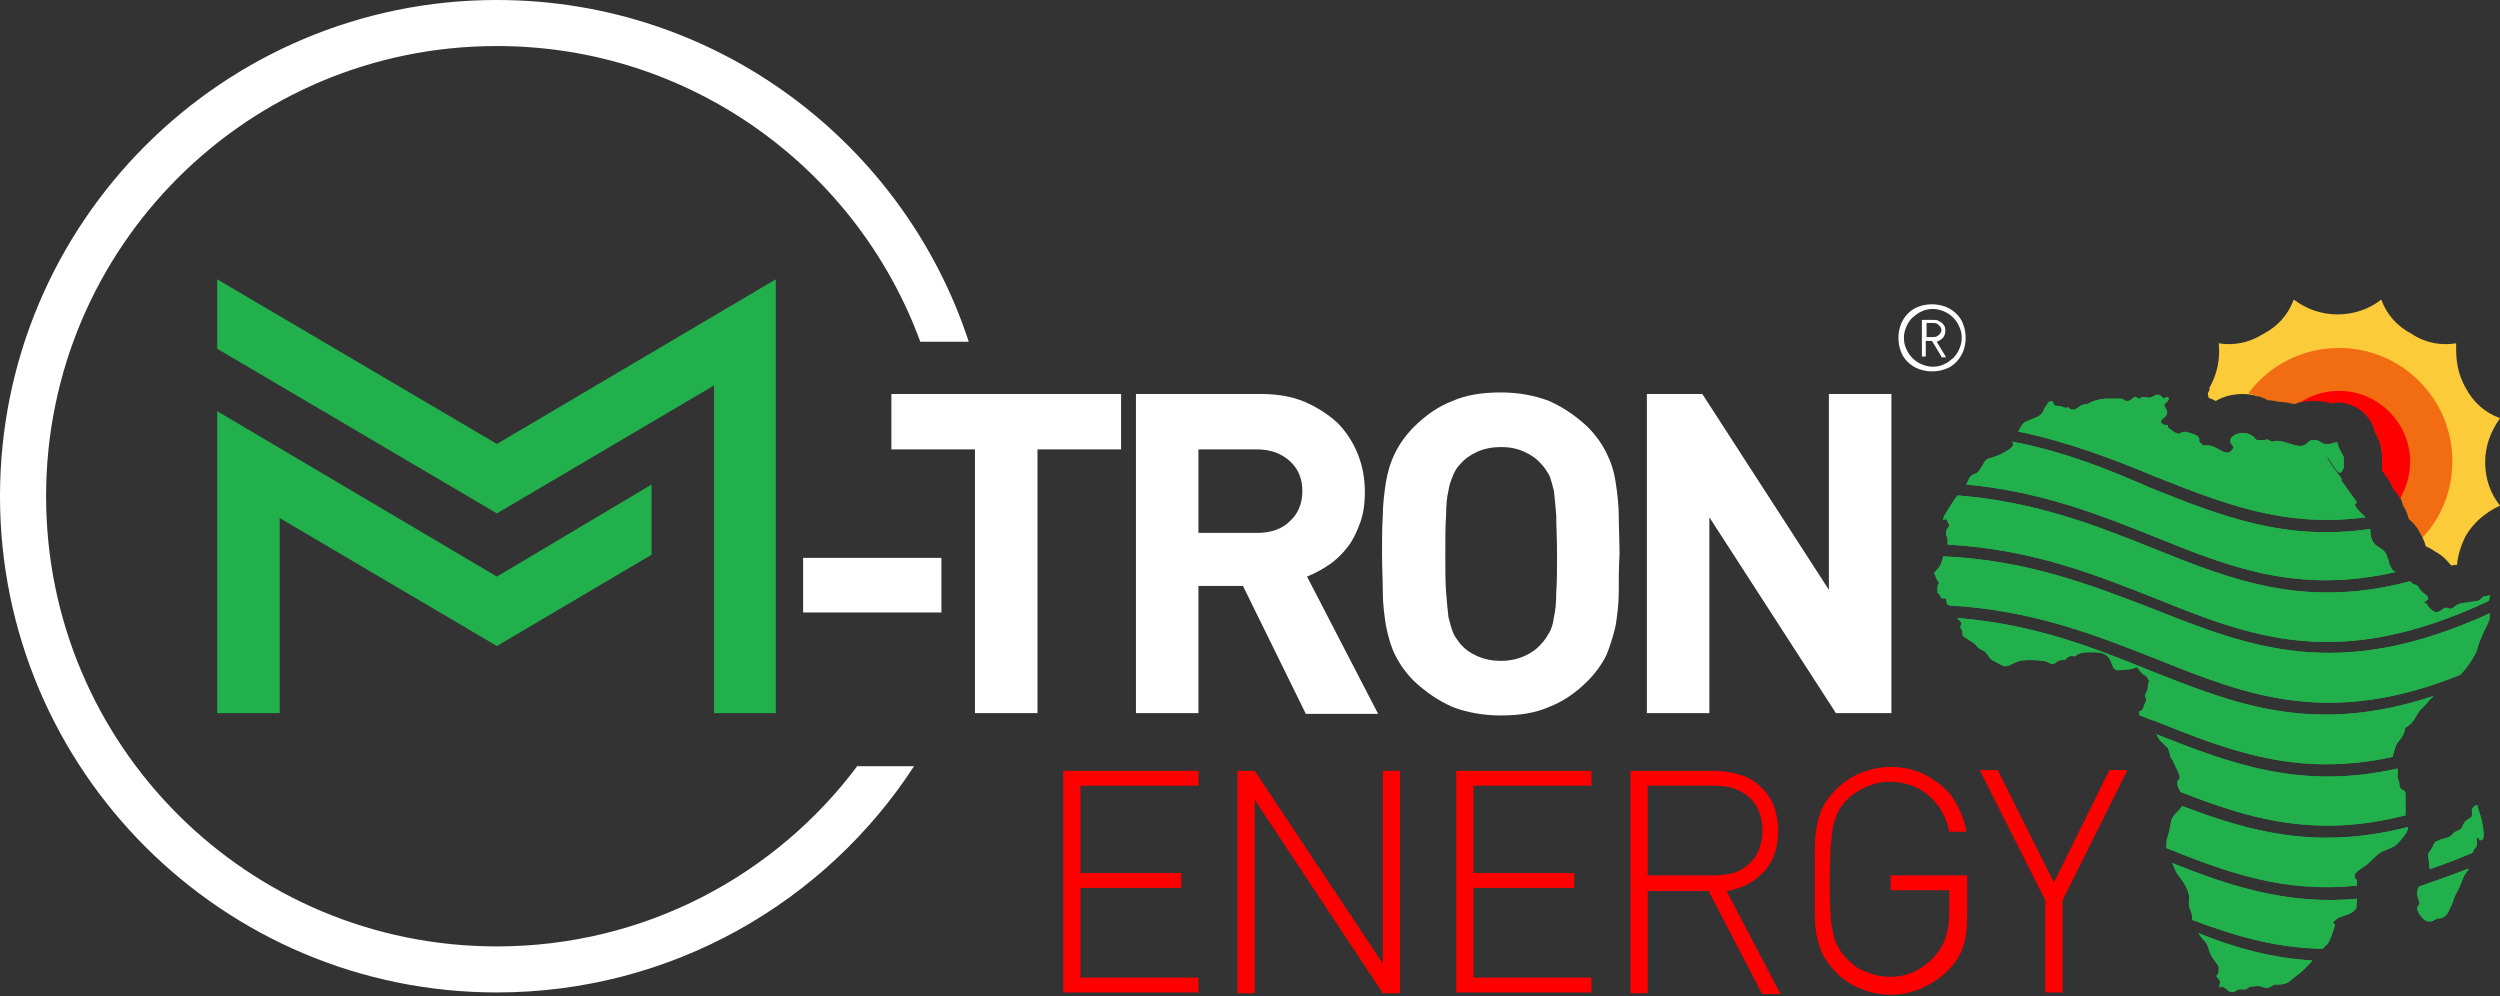 <svg width="138" height="55" viewBox="0 0 138 55" fill="none" xmlns="http://www.w3.org/2000/svg">
<rect x="0" y="0" width="138" height="55" fill="#333333" stroke="none"/>
<path d="M58.693 54.826V42.551H66.154V43.37H59.642V48.193H65.205V49.011H59.642V53.964H66.154V54.783H58.693V54.826Z" fill="#FF0000"/>
<path d="M76.332 54.826L69.259 44.145V54.826H68.311V42.551H69.259L76.332 53.189V42.551H77.281V54.826H76.332Z" fill="#FF0000"/>
<path d="M80.386 54.826V42.551H87.846V43.37H81.335V48.193H86.898V49.011H81.335V53.964H87.846V54.783H80.386V54.826Z" fill="#FF0000"/>
<path d="M97.247 54.826L94.314 49.184H90.951V54.826H90.002V42.551H94.659C95.134 42.551 95.608 42.637 96.039 42.767C96.471 42.896 96.859 43.111 97.161 43.413C97.463 43.671 97.721 44.016 97.894 44.446C98.066 44.877 98.153 45.351 98.153 45.867C98.153 46.772 97.894 47.547 97.376 48.107C96.859 48.667 96.169 49.055 95.306 49.184L98.282 54.869H97.247V54.826ZM97.075 44.748C96.945 44.446 96.773 44.188 96.514 43.972C96.255 43.757 95.996 43.628 95.651 43.499C95.306 43.413 94.961 43.37 94.573 43.37H90.951V48.322H94.573C94.961 48.322 95.306 48.279 95.651 48.193C95.996 48.107 96.255 47.935 96.514 47.719C96.773 47.504 96.945 47.246 97.075 46.944C97.204 46.643 97.29 46.255 97.29 45.825C97.29 45.437 97.204 45.049 97.075 44.748Z" fill="#FF0000"/>
<path d="M108.373 52.199C108.244 52.672 107.985 53.103 107.597 53.491C107.209 53.921 106.692 54.266 106.131 54.524C105.57 54.783 104.967 54.912 104.363 54.912C103.759 54.912 103.198 54.783 102.681 54.567C102.163 54.352 101.689 54.05 101.301 53.62C101.042 53.361 100.827 53.06 100.654 52.758C100.482 52.457 100.395 52.112 100.309 51.768C100.223 51.38 100.18 50.95 100.18 50.433C100.18 49.916 100.18 49.313 100.18 48.624C100.18 47.935 100.18 47.332 100.18 46.858C100.18 46.341 100.223 45.911 100.309 45.523C100.395 45.135 100.482 44.791 100.654 44.489C100.827 44.188 101.042 43.886 101.301 43.628C101.689 43.24 102.163 42.896 102.681 42.681C103.198 42.465 103.759 42.336 104.363 42.336C104.923 42.336 105.398 42.422 105.872 42.594C106.347 42.767 106.735 43.025 107.123 43.327C107.511 43.628 107.813 44.016 108.028 44.446C108.287 44.877 108.46 45.394 108.546 45.911H107.597C107.425 45.049 107.037 44.403 106.433 43.886C105.872 43.413 105.139 43.154 104.32 43.154C103.888 43.154 103.457 43.24 103.069 43.413C102.681 43.585 102.293 43.8 101.991 44.102C101.775 44.317 101.603 44.532 101.473 44.791C101.344 45.049 101.258 45.351 101.172 45.652C101.128 45.997 101.085 46.384 101.042 46.858C101.042 47.332 100.999 47.892 100.999 48.538C100.999 49.184 100.999 49.744 101.042 50.217C101.042 50.691 101.085 51.079 101.172 51.423C101.215 51.768 101.344 52.069 101.473 52.285C101.603 52.543 101.775 52.758 101.991 52.974C102.293 53.275 102.638 53.534 103.069 53.663C103.457 53.835 103.888 53.921 104.32 53.921C104.794 53.921 105.268 53.835 105.7 53.62C106.131 53.404 106.519 53.103 106.864 52.715C107.123 52.371 107.338 52.026 107.425 51.639C107.554 51.251 107.597 50.82 107.597 50.261V49.141H104.363V48.322H108.589V50.303C108.589 51.165 108.546 51.725 108.373 52.199Z" fill="#FF0000"/>
<path d="M113.851 49.701V54.783H112.902V49.701L109.279 42.508H110.271L113.376 48.71L116.438 42.508H117.43L113.851 49.701Z" fill="#FF0000"/>
<path fill-rule="evenodd" clip-rule="evenodd" d="M127.65 53.017L127.607 53.06C127.348 53.361 127.089 53.62 126.744 53.878C126.27 54.223 126.356 54.352 125.537 54.352C125.45 54.395 125.278 54.524 125.149 54.524H125.105C124.847 54.524 124.89 54.395 124.502 54.438C124.114 54.481 124.286 54.395 123.984 54.61H123.553C123.424 54.697 123.251 54.826 123.079 54.739C122.992 54.697 122.949 54.653 122.863 54.567C122.82 54.524 122.69 54.481 122.647 54.438L122.518 54.524V54.352C122.518 54.266 122.561 54.309 122.561 54.223C122.561 54.137 122.389 53.964 122.345 53.878C122.389 53.835 122.475 53.706 122.475 53.62V53.404C122.475 53.232 122.087 52.931 121.957 52.5C121.785 51.897 121.699 52.026 121.44 51.639C121.397 51.596 121.397 51.553 121.354 51.509C123.38 52.328 125.407 52.888 127.65 53.017ZM119.887 47.633C120.017 47.806 120.06 48.064 120.189 48.236C120.405 48.538 120.836 49.055 120.836 49.528V49.571C120.836 49.701 120.793 50.002 120.879 50.174C120.965 50.347 121.009 50.476 121.009 50.734V50.777C123.294 51.639 125.58 52.328 128.21 52.371C128.254 52.328 128.34 52.242 128.383 52.199C128.599 52.069 128.814 51.337 128.9 51.036L128.771 50.95C129.116 50.433 129.72 50.648 130.065 50.131L130.108 49.614C126.27 49.959 123.122 48.925 119.887 47.633ZM136.275 47.935C136.232 48.064 136.145 48.15 136.059 48.279C135.93 48.495 135.887 48.667 135.8 48.882C135.714 49.098 135.585 49.313 135.499 49.485C135.412 49.701 135.369 49.916 135.24 50.131C135.154 50.347 135.067 50.519 134.852 50.648C134.722 50.734 134.593 50.648 134.464 50.734C134.334 50.777 134.334 50.863 134.119 50.863H134.032C133.817 50.863 133.429 50.39 133.429 50.131C133.429 50.002 133.558 49.959 133.558 49.873C133.558 49.701 133.429 49.571 133.429 49.313C133.429 49.141 133.472 49.011 133.558 48.925C134.42 48.624 135.326 48.322 136.275 47.935ZM120.448 44.489C120.275 44.834 119.93 44.92 119.844 45.351C119.801 45.609 119.758 45.867 119.672 46.126C119.585 46.341 119.585 46.557 119.585 46.815C122.906 48.15 126.097 49.313 130.108 48.882C130.108 48.839 130.108 48.796 130.108 48.71C130.108 48.452 129.979 48.581 129.979 48.365V48.322C129.979 48.107 130.539 47.849 130.712 47.676C130.927 47.461 131.186 47.203 131.445 47.03C131.704 46.901 132.178 46.772 132.35 46.557C132.48 46.427 132.911 45.954 132.911 45.738V45.695V45.652C127.865 46.944 124.2 45.911 120.448 44.489ZM134.291 46.729C134.377 46.471 134.42 46.471 134.636 46.384C134.765 46.298 134.981 46.298 135.154 46.212C135.369 46.126 135.369 45.997 135.542 45.911C135.714 45.824 135.844 45.824 135.93 45.609C136.016 45.394 136.059 45.351 136.232 45.221C136.447 45.092 136.49 45.092 136.447 44.791C136.404 44.618 136.62 44.446 136.749 44.446C136.749 44.532 136.922 45.006 136.965 45.178C137.008 45.394 137.094 45.738 137.094 45.997V46.169C137.094 46.298 137.008 46.384 136.922 46.384C136.835 46.384 136.835 46.341 136.835 46.255H136.706C136.706 46.427 136.749 46.557 136.706 46.686C136.663 46.858 136.577 46.815 136.534 46.944C136.534 46.987 136.49 47.03 136.49 47.073C135.671 47.418 134.895 47.719 134.119 47.978L134.032 47.16C134.032 47.073 134.248 46.858 134.291 46.729ZM119.025 40.527C119.154 40.699 119.154 40.828 119.327 40.958C119.413 41.044 119.629 41.259 119.672 41.302C119.715 41.388 119.844 41.862 119.844 41.862C119.93 41.948 119.93 41.905 119.974 42.078C120.017 42.164 120.06 42.25 120.103 42.336C120.146 42.422 120.319 42.767 120.319 42.853V42.939C120.319 43.068 120.189 43.025 120.189 43.197V43.24C120.189 43.413 120.275 43.542 120.362 43.714C124.114 45.178 127.736 46.298 132.782 45.006V43.972V43.843C132.782 43.542 132.566 43.671 132.48 43.456C132.437 43.37 132.437 43.283 132.437 43.197C132.437 43.068 132.35 43.025 132.35 42.939V42.422C127.003 43.628 123.165 42.164 119.025 40.527ZM108.028 34.11C108.157 34.239 108.244 34.325 108.287 34.411C108.157 34.627 108.244 34.713 108.33 34.842V35.057C108.373 35.144 108.804 35.402 108.934 35.488C109.063 35.574 109.106 35.66 109.192 35.746C109.279 35.833 109.408 35.876 109.494 35.919C109.753 36.091 109.753 36.306 109.969 36.436C110.055 36.479 110.572 36.78 110.659 36.78C111.047 36.78 111.176 36.436 111.909 36.436H111.995C112.254 36.436 112.47 36.436 112.729 36.479C112.987 36.479 113.16 36.651 113.289 36.651H113.332C113.419 36.651 113.591 36.436 113.807 36.436C114.152 36.436 114.022 36.263 114.281 36.22C114.454 36.177 114.454 36.263 114.54 36.22C114.669 36.177 114.583 36.134 114.755 36.091C114.971 36.005 115.1 36.005 115.402 36.005H115.661C116.782 36.005 116.394 36.995 116.912 36.995H116.955C117.17 36.995 117.3 36.952 117.472 36.952C117.731 36.952 117.904 36.823 117.947 36.823C117.99 36.823 118.162 37.125 118.292 37.211C118.55 37.34 118.507 37.383 118.637 37.598C118.55 37.771 118.594 37.771 118.55 38.029C118.55 38.158 118.421 38.201 118.421 38.417C118.421 38.589 118.507 38.503 118.464 38.632C118.464 38.718 118.421 38.804 118.378 38.891C118.335 39.02 118.249 39.278 118.076 39.278C118.076 39.364 118.076 39.45 118.119 39.493C118.378 39.58 118.637 39.709 118.939 39.795C123.035 41.431 126.787 42.939 132.092 41.776V41.69C132.092 41.647 132.264 41.087 132.307 41.044C132.437 40.872 132.523 40.785 132.652 40.57C132.695 40.441 132.739 40.398 132.739 40.269C132.782 40.096 132.825 40.182 132.954 40.053C133.127 39.924 133.256 39.752 133.342 39.58C133.429 39.45 133.558 39.192 133.687 39.106C133.817 38.977 133.946 38.847 134.075 38.675C134.162 38.589 134.248 38.503 134.334 38.417C127.693 40.613 123.424 38.891 118.637 36.995C115.661 35.79 112.34 34.455 108.028 34.11ZM107.252 30.707C107.252 30.751 107.252 30.837 107.209 30.923C107.122 31.138 107.165 31.138 107.036 31.311C106.993 31.354 106.777 31.612 106.777 31.612C106.777 31.698 106.95 32.086 107.036 32.172C106.993 32.258 106.95 32.301 106.95 32.43V32.732C107.122 32.775 107.079 33.033 107.252 33.033H107.424L107.467 33.335L107.597 33.421C112.254 33.679 115.79 35.1 119.068 36.392C124.027 38.374 128.512 40.182 135.8 37.254C136.145 36.909 136.404 36.522 136.663 36.048C136.749 35.876 136.792 35.617 136.879 35.402C136.965 35.187 137.051 35.014 137.137 34.799C137.224 34.627 137.353 34.411 137.396 34.239C137.439 34.067 137.439 33.981 137.439 33.852C129.073 37.685 124.243 35.746 118.809 33.593C115.445 32.301 111.952 30.923 107.252 30.707ZM108.071 27.348C108.028 27.391 108.028 27.391 107.985 27.434C107.855 27.607 107.252 28.511 107.252 28.683H107.381V28.64H107.424C107.467 28.726 107.597 28.942 107.597 28.985C107.597 29.114 107.424 29.2 107.424 29.372V29.502C107.424 29.588 107.51 29.631 107.51 29.803V30.061C112.211 30.32 115.704 31.741 118.982 33.033C124.329 35.187 129.073 37.082 137.396 33.162C137.396 33.033 137.439 33.033 137.439 32.861C136.965 32.99 137.224 32.818 136.879 33.119C136.749 33.206 136.447 33.206 136.232 33.249C135.973 33.292 135.757 33.292 135.585 33.421C135.499 33.464 135.455 33.55 135.326 33.593C135.154 33.636 135.197 33.55 135.024 33.55H134.981C134.852 33.55 134.636 33.895 134.377 33.765C134.248 33.722 133.946 33.421 133.946 33.292H133.774C133.86 33.206 134.032 33.119 134.032 33.033C134.032 32.818 133.687 32.775 133.515 32.43C133.429 32.258 133.299 32.301 133.17 32.215C133.127 32.172 133.084 32.129 133.04 32.086C127.175 33.636 123.165 32 118.766 30.234C115.661 28.985 112.34 27.693 108.071 27.348ZM111.09 24.377C111.09 24.463 111.133 24.506 111.133 24.506C111.133 24.807 110.227 25.195 109.882 25.281C109.58 25.324 109.537 25.539 109.365 25.798C109.063 26.315 109.02 26.056 108.804 26.271C108.675 26.401 108.632 26.573 108.545 26.745C112.685 27.133 115.92 28.425 118.939 29.631C123.079 31.311 126.874 32.818 132.264 31.569C132.178 31.526 132.178 31.612 132.092 31.483C131.833 31.138 131.919 31.052 131.747 30.665C131.531 30.061 130.884 30.363 130.841 29.286C130.841 29.243 130.841 29.2 130.841 29.2C126.097 29.889 122.561 28.468 118.68 26.918C116.437 25.927 113.979 24.936 111.09 24.377ZM118.378 21.922H118.249C118.162 21.922 118.162 21.965 118.162 22.008H118.076C117.99 22.008 117.99 21.922 117.86 21.922C117.731 21.922 117.645 22.137 117.429 22.137C117.257 22.137 117.214 22.008 117.084 22.008H116.308C115.92 22.008 115.489 22.137 115.23 22.309C114.712 22.309 114.755 22.611 114.41 22.611H114.367C114.324 22.611 114.195 22.525 114.152 22.482C114.065 22.482 114.065 22.525 114.022 22.525C114.022 22.525 113.807 22.395 113.419 22.395L113.289 22.137C113.074 22.18 113.074 22.18 112.987 22.352C112.944 22.395 112.901 22.482 112.858 22.525C112.815 22.611 112.815 22.654 112.772 22.74C112.599 22.998 112.384 23.041 112.082 23.171C111.65 23.343 111.694 23.343 111.478 23.687C111.478 23.73 111.435 23.774 111.392 23.817C114.281 24.42 116.696 25.367 118.982 26.315C122.69 27.779 126.097 29.157 130.582 28.554C130.367 28.339 130.151 28.21 129.979 27.865L130.108 27.736L129.245 26.53V26.401C129.03 26.099 128.555 25.539 128.426 25.195C128.599 25.324 128.987 26.099 129.159 26.099C129.245 26.099 129.375 25.841 129.375 25.798V25.496V25.238C129.375 25.195 129.03 24.678 129.03 24.42C128.771 24.42 128.771 24.506 128.555 24.506H128.34C128.167 24.506 128.038 24.29 127.779 24.29H127.693C127.305 24.29 127.391 24.721 126.744 24.592C126.356 24.506 126.054 24.334 125.623 24.334C125.58 24.377 125.58 24.377 125.494 24.377H125.407C125.364 24.377 125.235 24.29 125.149 24.247C125.062 24.29 125.019 24.29 124.933 24.29H124.588C124.502 24.29 124.372 23.903 123.812 23.903C123.553 23.903 123.337 23.989 123.208 24.118C122.949 24.377 123.294 24.635 123.294 24.678C123.294 24.764 123.122 24.98 122.992 24.98C122.863 25.023 122.647 24.893 122.561 24.85C122.216 24.678 122.087 24.549 121.612 24.592L121.397 24.377V24.204C121.267 23.989 121.138 23.989 120.879 23.903C120.448 23.73 120.405 23.946 120.275 23.946C120.06 23.946 119.758 23.644 119.672 23.601V23.472C119.499 23.472 119.284 23.429 119.284 23.257C119.284 23.128 119.629 22.998 119.629 22.783C119.629 22.611 119.499 22.482 119.456 22.352C119.542 22.223 119.715 22.137 119.715 22.008C119.715 21.965 119.672 21.922 119.629 21.922C119.585 21.922 119.499 21.965 119.456 22.008C119.327 21.922 119.284 21.792 119.111 21.792H119.068C118.939 21.792 118.852 21.922 118.723 21.922C118.68 22.008 118.55 21.922 118.378 21.922Z" fill="#22B04C"/>
<path d="M44.333 33.809V30.794H51.966V33.809H44.333Z" fill="white"/>
<path d="M57.27 24.807V39.364H53.819V24.807H49.205V21.749H61.884V24.807H57.27Z" fill="white"/>
<path d="M72.062 39.364L68.612 32.344H66.154V39.364H62.704V21.749H69.604C70.51 21.749 71.286 21.879 72.019 22.18C72.709 22.482 73.313 22.869 73.83 23.343C74.305 23.817 74.693 24.42 74.952 25.066C75.21 25.712 75.34 26.401 75.34 27.176C75.34 27.822 75.254 28.382 75.081 28.856C74.909 29.329 74.693 29.803 74.391 30.191C74.089 30.578 73.744 30.923 73.356 31.181C72.968 31.44 72.58 31.655 72.148 31.827L76.073 39.407H72.062V39.364ZM71.2 25.453C70.725 25.023 70.122 24.807 69.388 24.807H66.154V29.416H69.388C70.165 29.416 70.769 29.2 71.2 28.77C71.674 28.339 71.89 27.779 71.89 27.09C71.89 26.444 71.674 25.884 71.2 25.453Z" fill="white"/>
<path d="M89.355 32.689C89.355 33.335 89.269 33.981 89.183 34.541C89.053 35.1 88.881 35.66 88.665 36.177C88.406 36.694 88.061 37.168 87.63 37.599C86.983 38.245 86.293 38.718 85.517 39.02C84.741 39.364 83.878 39.493 82.843 39.493C81.851 39.493 80.946 39.321 80.169 39.02C79.393 38.675 78.703 38.201 78.056 37.599C77.625 37.168 77.28 36.694 77.021 36.177C76.763 35.66 76.633 35.144 76.504 34.541C76.418 33.981 76.331 33.335 76.331 32.689C76.331 32.043 76.288 31.311 76.288 30.578C76.288 29.803 76.288 29.114 76.331 28.468C76.331 27.822 76.418 27.176 76.504 26.616C76.59 26.056 76.763 25.496 77.021 24.98C77.28 24.463 77.625 23.989 78.056 23.558C78.703 22.912 79.393 22.439 80.169 22.137C80.946 21.793 81.851 21.663 82.843 21.663C83.835 21.663 84.741 21.835 85.517 22.137C86.293 22.482 86.983 22.955 87.63 23.558C88.061 23.989 88.406 24.463 88.665 24.98C88.924 25.496 89.096 26.013 89.183 26.616C89.269 27.176 89.355 27.822 89.355 28.468C89.355 29.114 89.398 29.846 89.398 30.578C89.355 31.311 89.355 32.043 89.355 32.689ZM85.905 28.468C85.862 27.908 85.819 27.477 85.776 27.09C85.689 26.745 85.603 26.444 85.517 26.229C85.388 26.013 85.258 25.798 85.086 25.625C84.827 25.324 84.525 25.109 84.137 24.936C83.749 24.764 83.361 24.678 82.843 24.678C82.369 24.678 81.938 24.764 81.549 24.936C81.161 25.109 80.859 25.324 80.601 25.625C80.428 25.798 80.299 26.013 80.213 26.229C80.126 26.444 79.997 26.745 79.954 27.09C79.868 27.434 79.824 27.908 79.824 28.468C79.781 29.028 79.781 29.717 79.781 30.578C79.781 31.44 79.781 32.129 79.824 32.689C79.868 33.249 79.911 33.679 79.954 34.067C80.04 34.411 80.126 34.713 80.213 34.928C80.299 35.144 80.471 35.359 80.601 35.531C80.859 35.833 81.161 36.048 81.549 36.22C81.938 36.392 82.369 36.479 82.843 36.479C83.317 36.479 83.749 36.392 84.137 36.22C84.525 36.048 84.827 35.833 85.086 35.531C85.258 35.359 85.388 35.144 85.517 34.928C85.646 34.713 85.733 34.411 85.776 34.067C85.862 33.722 85.905 33.249 85.905 32.689C85.948 32.129 85.948 31.44 85.948 30.578C85.948 29.717 85.905 29.028 85.905 28.468Z" fill="white"/>
<path d="M101.343 39.364L94.357 28.554V39.364H90.907V21.749H93.969L100.955 32.559V21.749H104.405V39.364H101.343Z" fill="white"/>
<path d="M11.989 22.697V26.573V39.364H15.439V28.597L27.428 35.66L35.967 30.621V26.745L27.428 31.827L11.989 22.697Z" fill="#22B04C"/>
<path d="M27.428 24.506L11.989 15.418V19.251L27.428 28.339L39.417 21.276V24.721V28.597V39.364H42.824V26.573V22.697V19.251V18.089V15.418L27.428 24.506Z" fill="#22B04C"/>
<path d="M47.351 42.25C42.823 48.322 35.578 52.242 27.427 52.242C13.671 52.242 2.544 41.13 2.544 27.391C2.544 13.653 13.671 2.541 27.427 2.541C38.166 2.541 47.308 9.346 50.801 18.864H53.475C49.896 7.925 39.589 0 27.427 0C12.291 0 0 12.274 0 27.391C0 42.508 12.291 54.783 27.427 54.783C37.087 54.783 45.583 49.787 50.456 42.293H47.351V42.25Z" fill="white"/>
<path d="M108.373 19.381C108.287 19.596 108.158 19.811 107.985 19.984C107.813 20.156 107.64 20.285 107.381 20.371C107.166 20.457 106.907 20.5 106.648 20.5C106.39 20.5 106.174 20.457 105.915 20.371C105.7 20.285 105.484 20.156 105.311 19.984C105.139 19.811 105.01 19.639 104.923 19.381C104.837 19.165 104.794 18.907 104.794 18.648C104.794 18.39 104.837 18.175 104.923 17.916C105.01 17.701 105.139 17.486 105.311 17.313C105.484 17.141 105.656 17.012 105.915 16.926C106.131 16.84 106.39 16.797 106.648 16.797C106.907 16.797 107.123 16.84 107.381 16.926C107.597 17.012 107.813 17.141 107.985 17.313C108.158 17.486 108.287 17.658 108.373 17.916C108.46 18.132 108.503 18.39 108.503 18.648C108.503 18.907 108.46 19.165 108.373 19.381ZM108.158 18.046C108.071 17.83 107.942 17.658 107.813 17.529C107.683 17.399 107.511 17.27 107.295 17.184C107.08 17.098 106.907 17.055 106.691 17.055C106.476 17.055 106.26 17.098 106.088 17.184C105.872 17.27 105.743 17.399 105.57 17.529C105.441 17.658 105.311 17.83 105.225 18.046C105.139 18.261 105.096 18.433 105.096 18.648C105.096 18.864 105.139 19.079 105.225 19.251C105.311 19.467 105.441 19.639 105.57 19.768C105.7 19.898 105.872 20.027 106.088 20.113C106.303 20.199 106.476 20.242 106.691 20.242C106.907 20.242 107.123 20.199 107.295 20.113C107.511 20.027 107.64 19.898 107.813 19.768C107.942 19.639 108.071 19.467 108.158 19.251C108.244 19.036 108.287 18.864 108.287 18.648C108.287 18.433 108.244 18.218 108.158 18.046ZM107.166 19.682L106.648 18.821H106.303V19.682H106.088V17.658H106.735C106.821 17.658 106.907 17.658 106.993 17.701C107.08 17.744 107.123 17.787 107.209 17.83C107.252 17.873 107.295 17.959 107.338 18.003C107.381 18.089 107.381 18.175 107.381 18.261C107.381 18.433 107.338 18.519 107.252 18.648C107.166 18.735 107.036 18.821 106.907 18.864L107.425 19.725H107.166V19.682ZM107.036 17.959C106.95 17.873 106.864 17.83 106.735 17.83H106.346V18.605H106.735C106.864 18.605 106.95 18.562 107.036 18.476C107.123 18.39 107.166 18.304 107.166 18.218C107.166 18.132 107.123 18.046 107.036 17.959Z" fill="white"/>
<path fill-rule="evenodd" clip-rule="evenodd" d="M121.871 21.706C121.871 21.793 121.914 21.879 121.914 21.965C122.044 22.008 122.173 22.051 122.302 22.137C122.734 21.879 123.251 21.749 123.812 21.749C124.114 21.749 124.372 21.793 124.631 21.879C125.709 20.63 127.262 19.811 129.073 19.811C132.264 19.811 134.852 22.395 134.852 25.582C134.852 27.004 134.334 28.253 133.515 29.286C133.644 29.459 133.73 29.674 133.817 29.889C133.86 29.975 133.86 30.061 133.903 30.148C134.075 30.234 134.248 30.32 134.42 30.449C134.765 30.621 135.024 30.88 135.24 31.138C135.283 31.181 135.283 31.181 135.326 31.224C135.455 31.181 135.542 31.181 135.628 31.181C135.671 30.665 135.844 30.105 136.102 29.588C136.534 28.856 137.18 28.296 138 27.908C137.482 27.262 137.18 26.444 137.18 25.496C137.18 24.635 137.482 23.817 138 23.084C137.18 22.783 136.534 22.223 136.102 21.405C135.671 20.673 135.542 19.811 135.585 18.95C134.765 19.079 133.903 18.95 133.127 18.433C132.307 18.003 131.747 17.356 131.445 16.538C130.798 17.055 129.935 17.356 129.03 17.356C128.124 17.356 127.305 17.055 126.615 16.538C126.313 17.356 125.752 18.003 124.933 18.433C124.114 18.95 123.251 19.079 122.475 18.95C122.561 19.811 122.389 20.673 121.957 21.405C122 21.534 121.914 21.62 121.871 21.706Z" fill="#FCCB3A"/>
<path fill-rule="evenodd" clip-rule="evenodd" d="M127.65 53.017L127.607 53.06C127.348 53.361 127.089 53.62 126.744 53.878C126.27 54.223 126.356 54.352 125.537 54.352C125.45 54.395 125.278 54.524 125.149 54.524H125.105C124.847 54.524 124.89 54.395 124.502 54.438C124.114 54.481 124.286 54.395 123.984 54.61H123.553C123.424 54.697 123.251 54.826 123.079 54.739C122.992 54.697 122.949 54.653 122.863 54.567C122.82 54.524 122.69 54.481 122.647 54.438L122.518 54.524V54.352C122.518 54.266 122.561 54.309 122.561 54.223C122.561 54.137 122.389 53.964 122.345 53.878C122.389 53.835 122.475 53.706 122.475 53.62V53.404C122.475 53.232 122.087 52.931 121.957 52.5C121.785 51.897 121.699 52.026 121.44 51.639C121.397 51.596 121.397 51.553 121.354 51.509C123.38 52.328 125.407 52.888 127.65 53.017ZM119.887 47.633C120.017 47.806 120.06 48.064 120.189 48.236C120.405 48.538 120.836 49.055 120.836 49.528V49.571C120.836 49.701 120.793 50.002 120.879 50.174C120.965 50.347 121.009 50.476 121.009 50.734V50.777C123.294 51.639 125.58 52.328 128.21 52.371C128.254 52.328 128.34 52.242 128.383 52.199C128.599 52.069 128.814 51.337 128.9 51.036L128.771 50.95C129.116 50.433 129.72 50.648 130.065 50.131L130.108 49.614C126.27 49.959 123.122 48.925 119.887 47.633ZM136.275 47.935C136.232 48.064 136.145 48.15 136.059 48.279C135.93 48.495 135.887 48.667 135.8 48.882C135.714 49.098 135.585 49.313 135.499 49.485C135.412 49.701 135.369 49.916 135.24 50.131C135.154 50.347 135.067 50.519 134.852 50.648C134.722 50.734 134.593 50.648 134.464 50.734C134.334 50.777 134.334 50.863 134.119 50.863H134.032C133.817 50.863 133.429 50.39 133.429 50.131C133.429 50.002 133.558 49.959 133.558 49.873C133.558 49.701 133.429 49.571 133.429 49.313C133.429 49.141 133.472 49.011 133.558 48.925C134.42 48.624 135.326 48.322 136.275 47.935ZM120.448 44.489C120.275 44.834 119.93 44.92 119.844 45.351C119.801 45.609 119.758 45.867 119.672 46.126C119.585 46.341 119.585 46.557 119.585 46.815C122.906 48.15 126.097 49.313 130.108 48.882C130.108 48.839 130.108 48.796 130.108 48.71C130.108 48.452 129.979 48.581 129.979 48.365V48.322C129.979 48.107 130.539 47.849 130.712 47.676C130.927 47.461 131.186 47.203 131.445 47.03C131.704 46.901 132.178 46.772 132.35 46.557C132.48 46.427 132.911 45.954 132.911 45.738V45.695V45.652C127.865 46.944 124.2 45.911 120.448 44.489ZM134.291 46.729C134.377 46.471 134.42 46.471 134.636 46.384C134.765 46.298 134.981 46.298 135.154 46.212C135.369 46.126 135.369 45.997 135.542 45.911C135.714 45.825 135.844 45.825 135.93 45.609C136.016 45.394 136.059 45.351 136.232 45.221C136.447 45.092 136.49 45.092 136.447 44.791C136.404 44.618 136.62 44.446 136.749 44.446C136.749 44.532 136.922 45.006 136.965 45.178C137.008 45.394 137.094 45.738 137.094 45.997V46.169C137.094 46.298 137.008 46.384 136.922 46.384C136.835 46.384 136.835 46.341 136.835 46.255H136.706C136.706 46.427 136.749 46.557 136.706 46.686C136.663 46.858 136.577 46.815 136.534 46.944C136.534 46.987 136.49 47.03 136.49 47.073C135.671 47.418 134.895 47.719 134.119 47.978L134.032 47.16C134.032 47.073 134.248 46.858 134.291 46.729ZM119.025 40.527C119.154 40.699 119.154 40.829 119.327 40.958C119.413 41.044 119.629 41.259 119.672 41.302C119.715 41.388 119.844 41.862 119.844 41.862C119.93 41.948 119.93 41.905 119.974 42.078C120.017 42.164 120.06 42.25 120.103 42.336C120.146 42.422 120.319 42.767 120.319 42.853V42.939C120.319 43.068 120.189 43.025 120.189 43.197V43.24C120.189 43.413 120.275 43.542 120.362 43.714C124.114 45.178 127.736 46.298 132.782 45.006V43.972V43.843C132.782 43.542 132.566 43.671 132.48 43.456C132.437 43.37 132.437 43.283 132.437 43.197C132.437 43.068 132.35 43.025 132.35 42.939V42.422C127.003 43.628 123.165 42.164 119.025 40.527ZM108.028 34.11C108.157 34.239 108.244 34.325 108.287 34.411C108.157 34.627 108.244 34.713 108.33 34.842V35.057C108.373 35.144 108.804 35.402 108.934 35.488C109.063 35.574 109.106 35.66 109.192 35.746C109.279 35.833 109.408 35.876 109.494 35.919C109.753 36.091 109.753 36.306 109.969 36.436C110.055 36.479 110.572 36.78 110.659 36.78C111.047 36.78 111.176 36.436 111.909 36.436H111.995C112.254 36.436 112.47 36.436 112.729 36.479C112.987 36.479 113.16 36.651 113.289 36.651H113.332C113.419 36.651 113.591 36.436 113.807 36.436C114.152 36.436 114.022 36.263 114.281 36.22C114.454 36.177 114.454 36.263 114.54 36.22C114.669 36.177 114.583 36.134 114.755 36.091C114.971 36.005 115.1 36.005 115.402 36.005H115.661C116.782 36.005 116.394 36.995 116.912 36.995H116.955C117.17 36.995 117.3 36.952 117.472 36.952C117.731 36.952 117.904 36.823 117.947 36.823C117.99 36.823 118.162 37.125 118.292 37.211C118.55 37.34 118.507 37.383 118.637 37.598C118.55 37.771 118.594 37.771 118.55 38.029C118.55 38.158 118.421 38.201 118.421 38.417C118.421 38.589 118.507 38.503 118.464 38.632C118.464 38.718 118.421 38.804 118.378 38.891C118.335 39.02 118.249 39.278 118.076 39.278C118.076 39.364 118.076 39.45 118.119 39.493C118.378 39.58 118.637 39.709 118.939 39.795C123.035 41.431 126.787 42.939 132.092 41.776V41.69C132.092 41.647 132.264 41.087 132.307 41.044C132.437 40.872 132.523 40.785 132.652 40.57C132.695 40.441 132.739 40.398 132.739 40.269C132.782 40.096 132.825 40.182 132.954 40.053C133.127 39.924 133.256 39.752 133.342 39.58C133.429 39.45 133.558 39.192 133.687 39.106C133.817 38.977 133.946 38.847 134.075 38.675C134.162 38.589 134.248 38.503 134.334 38.417C127.693 40.613 123.424 38.891 118.637 36.995C115.661 35.79 112.34 34.455 108.028 34.11ZM107.252 30.708C107.252 30.751 107.252 30.837 107.209 30.923C107.122 31.138 107.165 31.138 107.036 31.311C106.993 31.354 106.777 31.612 106.777 31.612C106.777 31.698 106.95 32.086 107.036 32.172C106.993 32.258 106.95 32.301 106.95 32.43V32.732C107.122 32.775 107.079 33.033 107.252 33.033H107.424L107.467 33.335L107.597 33.421C112.254 33.679 115.79 35.1 119.068 36.392C124.027 38.374 128.512 40.182 135.8 37.254C136.145 36.909 136.404 36.522 136.663 36.048C136.749 35.876 136.792 35.617 136.879 35.402C136.965 35.187 137.051 35.014 137.137 34.799C137.224 34.627 137.353 34.411 137.396 34.239C137.439 34.067 137.439 33.981 137.439 33.852C129.073 37.685 124.243 35.746 118.809 33.593C115.445 32.301 111.952 30.923 107.252 30.708ZM108.071 27.348C108.028 27.391 108.028 27.391 107.985 27.434C107.855 27.607 107.252 28.511 107.252 28.683H107.381V28.64H107.424C107.467 28.726 107.597 28.942 107.597 28.985C107.597 29.114 107.424 29.2 107.424 29.372V29.502C107.424 29.588 107.51 29.631 107.51 29.803V30.061C112.211 30.32 115.704 31.741 118.982 33.033C124.329 35.187 129.073 37.082 137.396 33.162C137.396 33.033 137.439 33.033 137.439 32.861C136.965 32.99 137.224 32.818 136.879 33.119C136.749 33.206 136.447 33.206 136.232 33.249C135.973 33.292 135.757 33.292 135.585 33.421C135.499 33.464 135.455 33.55 135.326 33.593C135.154 33.636 135.197 33.55 135.024 33.55H134.981C134.852 33.55 134.636 33.895 134.377 33.765C134.248 33.722 133.946 33.421 133.946 33.292H133.774C133.86 33.206 134.032 33.119 134.032 33.033C134.032 32.818 133.687 32.775 133.515 32.43C133.429 32.258 133.299 32.301 133.17 32.215C133.127 32.172 133.084 32.129 133.04 32.086C127.175 33.636 123.165 32 118.766 30.234C115.661 28.985 112.34 27.693 108.071 27.348ZM111.09 24.377C111.09 24.463 111.133 24.506 111.133 24.506C111.133 24.807 110.227 25.195 109.882 25.281C109.58 25.324 109.537 25.539 109.365 25.798C109.063 26.315 109.02 26.056 108.804 26.271C108.675 26.401 108.632 26.573 108.545 26.745C112.685 27.133 115.92 28.425 118.939 29.631C123.079 31.311 126.874 32.818 132.264 31.569C132.178 31.526 132.178 31.612 132.092 31.483C131.833 31.138 131.919 31.052 131.747 30.665C131.531 30.061 130.884 30.363 130.841 29.286C130.841 29.243 130.841 29.2 130.841 29.2C126.097 29.889 122.561 28.468 118.68 26.918C116.437 25.927 113.979 24.936 111.09 24.377ZM118.378 21.922H118.249C118.162 21.922 118.162 21.965 118.162 22.008H118.076C117.99 22.008 117.99 21.922 117.86 21.922C117.731 21.922 117.645 22.137 117.429 22.137C117.257 22.137 117.214 22.008 117.084 22.008H116.308C115.92 22.008 115.489 22.137 115.23 22.309C114.712 22.309 114.755 22.611 114.41 22.611H114.367C114.324 22.611 114.195 22.525 114.152 22.482C114.065 22.482 114.065 22.525 114.022 22.525C114.022 22.525 113.807 22.395 113.419 22.395L113.289 22.137C113.074 22.18 113.074 22.18 112.987 22.352C112.944 22.395 112.901 22.482 112.858 22.525C112.815 22.611 112.815 22.654 112.772 22.74C112.599 22.998 112.384 23.041 112.082 23.171C111.65 23.343 111.694 23.343 111.478 23.688C111.478 23.73 111.435 23.774 111.392 23.817C114.281 24.42 116.696 25.367 118.982 26.315C122.69 27.779 126.097 29.157 130.582 28.554C130.367 28.339 130.151 28.21 129.979 27.865L130.108 27.736L129.245 26.53V26.401C129.03 26.099 128.555 25.539 128.426 25.195C128.599 25.324 128.987 26.099 129.159 26.099C129.245 26.099 129.375 25.841 129.375 25.798V25.496V25.238C129.375 25.195 129.03 24.678 129.03 24.42C128.771 24.42 128.771 24.506 128.555 24.506H128.34C128.167 24.506 128.038 24.29 127.779 24.29H127.693C127.305 24.29 127.391 24.721 126.744 24.592C126.356 24.506 126.054 24.334 125.623 24.334C125.58 24.377 125.58 24.377 125.494 24.377H125.407C125.364 24.377 125.235 24.29 125.149 24.247C125.062 24.29 125.019 24.29 124.933 24.29H124.588C124.502 24.29 124.372 23.903 123.812 23.903C123.553 23.903 123.337 23.989 123.208 24.118C122.949 24.377 123.294 24.635 123.294 24.678C123.294 24.764 123.122 24.98 122.992 24.98C122.863 25.023 122.647 24.893 122.561 24.85C122.216 24.678 122.087 24.549 121.612 24.592L121.397 24.377V24.204C121.267 23.989 121.138 23.989 120.879 23.903C120.448 23.73 120.405 23.946 120.275 23.946C120.06 23.946 119.758 23.644 119.672 23.601V23.472C119.499 23.472 119.284 23.429 119.284 23.257C119.284 23.128 119.629 22.998 119.629 22.783C119.629 22.611 119.499 22.482 119.456 22.352C119.542 22.223 119.715 22.137 119.715 22.008C119.715 21.965 119.672 21.922 119.629 21.922C119.585 21.922 119.499 21.965 119.456 22.008C119.327 21.922 119.284 21.793 119.111 21.793H119.068C118.939 21.793 118.852 21.922 118.723 21.922C118.68 22.008 118.55 21.922 118.378 21.922Z" fill="#22B04C"/>
<path fill-rule="evenodd" clip-rule="evenodd" d="M125.192 22.094C125.408 22.094 125.581 22.137 125.796 22.18C126.141 22.18 126.443 22.266 126.659 22.309C126.961 22.18 127.306 22.094 127.694 22.094H127.78C128.125 22.094 128.427 22.137 128.642 22.223C128.772 22.223 128.901 22.18 129.031 22.18C130.022 22.18 130.885 22.869 131.101 23.817C131.101 23.86 131.144 23.903 131.144 23.903C131.273 24.161 131.489 24.549 131.489 25.152V25.453V25.669C131.489 25.755 131.489 25.841 131.489 25.927L131.791 26.358C131.92 26.53 132.006 26.702 132.092 26.918C132.092 26.918 132.092 26.918 132.136 26.961C132.394 27.219 132.567 27.564 132.653 27.908C132.782 28.123 132.912 28.382 132.955 28.64C133.214 28.856 133.516 29.2 133.731 29.674C134.766 28.554 135.37 27.09 135.37 25.453C135.37 22.008 132.567 19.208 129.117 19.208C127.047 19.208 125.236 20.199 124.114 21.706C124.546 21.835 124.891 21.922 125.192 22.094Z" fill="#F26C11"/>
<path fill-rule="evenodd" clip-rule="evenodd" d="M127.693 22.137H127.779C128.124 22.137 128.426 22.18 128.642 22.266C128.771 22.266 128.901 22.223 129.03 22.223C130.022 22.223 130.884 22.912 131.1 23.86C131.1 23.903 131.143 23.946 131.143 23.946C131.272 24.204 131.488 24.592 131.488 25.195V25.496V25.712C131.488 25.798 131.488 25.884 131.488 25.97L131.79 26.401C131.919 26.573 132.006 26.745 132.092 26.961C132.092 26.961 132.092 26.961 132.135 27.004C132.264 27.176 132.394 27.348 132.48 27.52C132.825 26.918 133.041 26.229 133.041 25.496C133.041 23.343 131.272 21.577 129.116 21.577C128.34 21.577 127.607 21.792 126.96 22.223C127.219 22.137 127.477 22.137 127.693 22.137Z" fill="#FF0000"/>
</svg>
